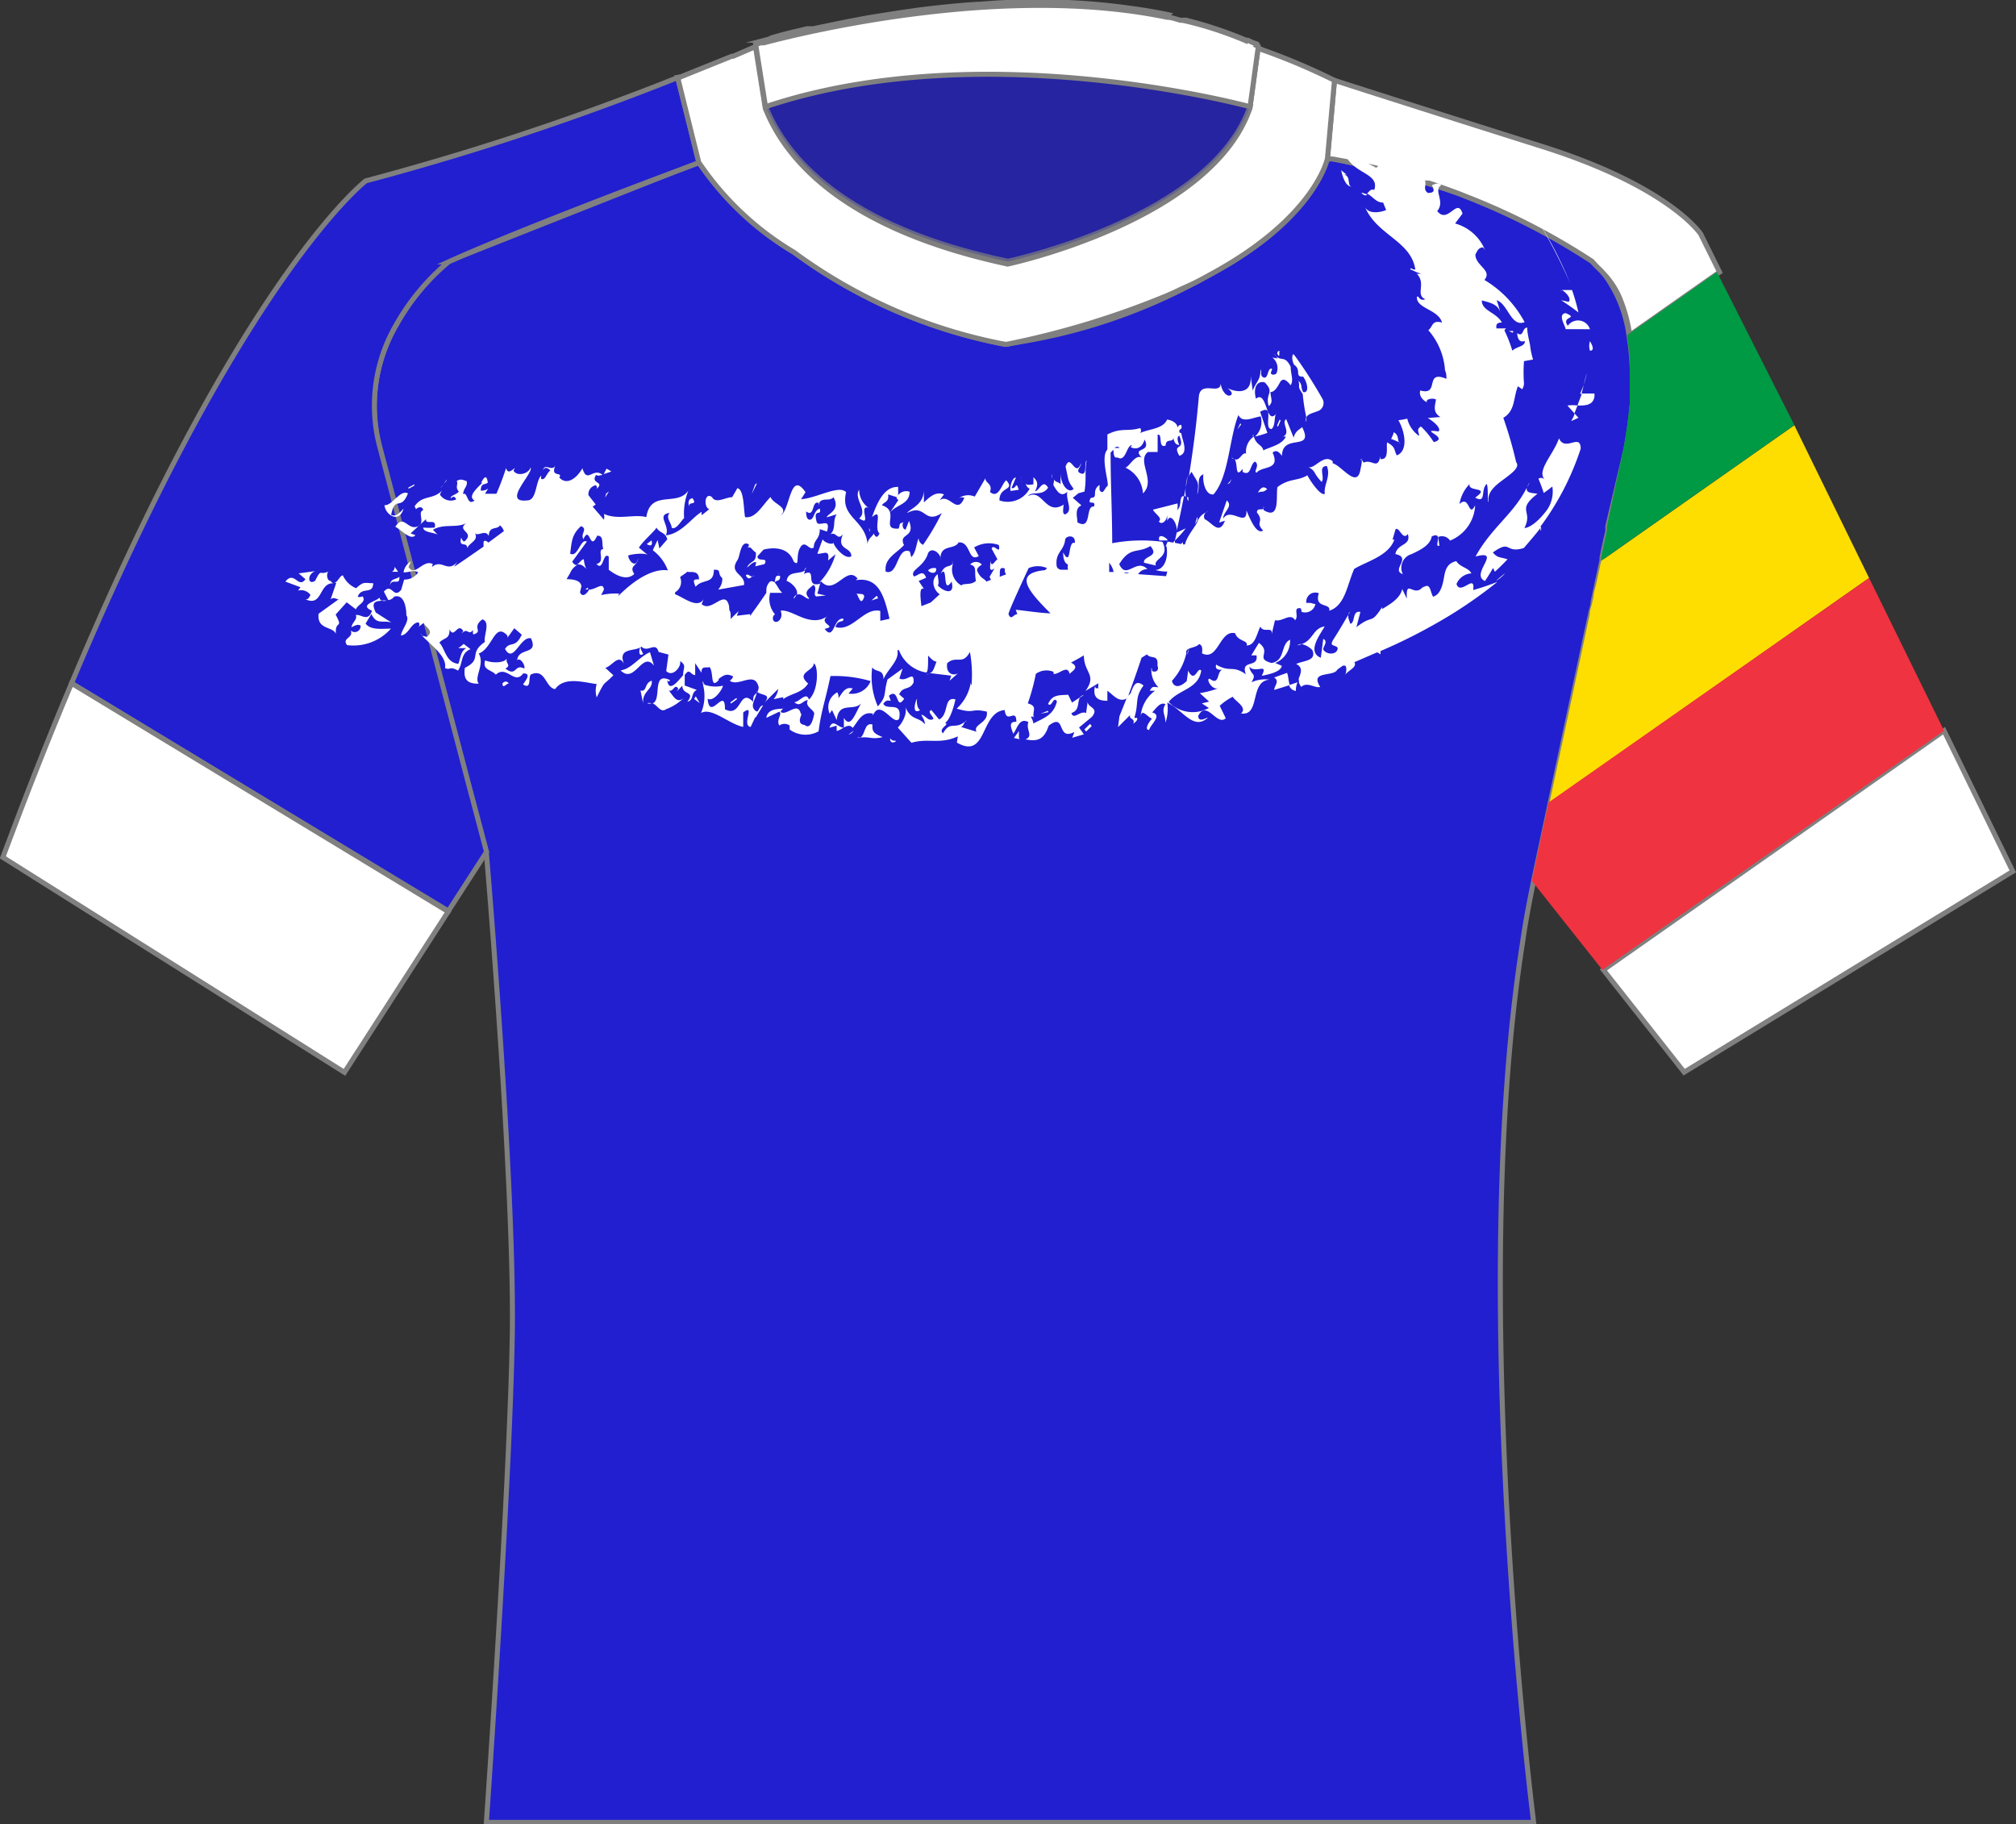 <svg xmlns="http://www.w3.org/2000/svg" viewBox="0 0 100.31 90.77"><rect x="0" y="0" width="100.31" height="90.77" fill="#333333" stroke="none"/><defs><style>.cls-1,.cls-4{fill:#211fd0;}.cls-1,.cls-2,.cls-3,.cls-4{stroke:gray;stroke-miterlimit:10;stroke-width:0.25px;}.cls-2,.cls-8{fill:#fff;}.cls-3{fill:none;}.cls-4{opacity:0.7;}.cls-5{fill:#fedd00;}.cls-6{fill:#ef3340;}.cls-7{fill:#009a44;}</style></defs><g id="Layer_2" data-name="Layer 2"><g id="Layer_2-2" data-name="Layer 2"><path class="cls-1" d="M81.22,18.89c0,.17,0,.35,0,.52s0,.43,0,.66c-.06.68-.16,1.42-.31,2.24L80,26.18l0,.1,0,.1c0,.09-.06.27-.13.61l-.1.46-.06.31,0,.14h0c-.06.23-.11.49-.17.77s-.07.31-.1.47-.07.34-.11.52l-.06.28c0,.2-.09.4-.13.61-.43,2-1.07,5-2,9.37-.25,1.19-.53,2.49-.83,3.9-.2,1-.39,1.94-.54,3-2.8,17.67.54,43.86.54,43.86H24.2s1.17-16.73,1.29-24.25-1.29-24-1.29-24l-.71-2.68-.16-.6C22.1,34.45,19.88,26,18.87,22.2a8,8,0,0,1,.83-6h0A11.34,11.34,0,0,1,22.31,13h0L33.59,8.54l.24-.09.42-.16.32-.12.21-.08a.42.42,0,0,0,.06.08.61.61,0,0,0,.07.1,14.86,14.86,0,0,0,4.6,4.28A25.83,25.83,0,0,0,50,17.13h.08l.79-.14a28,28,0,0,0,9.24-3.28l.09-.05C65.23,11,66,8.13,66,7.88v0l.1,0,.14,0a55.75,55.75,0,0,1,6.44,1.78l.17.07A33.54,33.54,0,0,1,79.21,13l.18.17.18.18a1.8,1.8,0,0,1,.19.2,6.62,6.62,0,0,1,1.29,3.13A13,13,0,0,1,81.22,18.89Z"/><path class="cls-2" d="M85.56,13.54l-4.47,3.14a7.58,7.58,0,0,0-.53-1.92,4,4,0,0,0-.8-1.18,1.8,1.8,0,0,0-.19-.2l-.18-.18L79.21,13A33.54,33.54,0,0,0,72.9,9.76l-.17-.07a33.84,33.84,0,0,0-6.44-1.78l-.14,0-.1,0L66.4,4s4,1.29,10.34,3.29,7.88,4.35,7.88,4.35Z"/><polygon class="cls-2" points="100.15 43.36 83.8 53.35 79.78 48.26 96.73 36.36 100.15 43.36"/><path class="cls-3" d="M40.27,1.5l-.12,0a.29.29,0,0,1,.1,0Z"/><path class="cls-3" d="M40.43,1.46l-.15,0a0,0,0,0,1,0,0Z"/><path class="cls-3" d="M48.77.21h-.09c-1.09.07-2.13.18-3.12.31l-.89.13L43.28.87c-.72.13-1.38.26-2,.39l-.44.1H40.8l-.29.07h-.08l-.15,0h0l-.12,0-.46.11c-.44.1-.82.2-1.13.29l-.2.06L38.19,2l-.13,0c2.2-.58,12-2.95,20.06-1.27A33.41,33.41,0,0,0,48.77.21Z"/><path class="cls-1" d="M34.78,8.09l-.21.08-.32.12-.42.16-.24.09c-2.51.94-8.28,3.14-11.27,4.49h0a11.34,11.34,0,0,0-2.61,3.14h0a8,8,0,0,0-.83,6c1,3.8,3.23,12.25,4.46,16.94l.16.6.71,2.68-1.9,2.94L3.56,34C12.1,13.65,18.2,9,18.2,9A135.83,135.83,0,0,0,33.72,3.86Z"/><path class="cls-2" d="M66.4,4l-.35,3.88v0c-.05.25-.81,3.07-5.83,5.78l-.09.05a13.32,13.32,0,0,1-1.31.65c-.28.14-.57.27-.88.4a42.9,42.9,0,0,1-7.84,2.37H50a25.83,25.83,0,0,1-10.5-4.58,14.86,14.86,0,0,1-4.6-4.28.61.61,0,0,1-.07-.1.42.42,0,0,1-.06-.08L33.72,3.86l.08,0,.13-.06,2.48-1,.07,0,1.11-.48h0l.49,3.07c1,2.54,3.9,6,12.06,7.75,0,0,10.13-2.16,12.05-7.75l.41-3a1.89,1.89,0,0,1,.21.09A31.8,31.8,0,0,1,66.4,4Z"/><path class="cls-4" d="M62.2,5.28C60.28,10.87,50.15,13,50.15,13,42,11.29,39.1,7.82,38.09,5.28,48.74,1.71,61.75,5.16,62.2,5.28Z"/><path class="cls-2" d="M62.61,2.31l-.41,3c-.45-.12-13.46-3.57-24.11,0L37.6,2.21h0l.26-.08.15,0c2.2-.58,12-2.95,20.06-1.27.23,0,.44.09.67.15L59,1a20.94,20.94,0,0,1,3,1l.08,0h0l.28.13h0v0a1.27,1.27,0,0,1,.18.06h0Z"/><path class="cls-3" d="M62.61,2.31l-.21-.1"/><path class="cls-3" d="M62.11,2.08A18.15,18.15,0,0,0,58.8,1"/><path class="cls-3" d="M37.65,2.2h0"/><path class="cls-5" d="M93,28.76,77.1,39.93c.93-4.37,1.57-7.34,2-9.37,0-.21.09-.41.13-.61l.06-.28c0-.18.07-.36.11-.52s.07-.32.1-.47l.17-.77h0l9.61-6.75Z"/><path class="cls-6" d="M96.73,36.36l-17,11.9-3.51-4.43c.3-1.41.58-2.71.83-3.9L93,28.76Z"/><path class="cls-7" d="M89.28,21.15,79.67,27.9l0-.14.06-.31.1-.46c.07-.34.11-.52.13-.61l0-.1,0-.1.82-3.87c.15-.82.25-1.56.31-2.24,0-.23,0-.45,0-.66s0-.35,0-.52a12.27,12.27,0,0,0-.13-2.21l4.47-3.14Z"/><path class="cls-2" d="M22.3,45.36l-5.16,8-17-10.7Q1.91,37.91,3.56,34Z"/><path class="cls-8" d="M16.46,28.91c-.2,0-.23-.37-.12-.47-.48.21-.33-.19-.66.46-.37.24-.41-.32,0-.48l-.82.11.34.29c-.36.5-.55-.45-1,.12l.75.28-.12.17a.56.56,0,0,1,.62.22c-.06.09-.11.24-.25.21.88.4.65-.88,1.43-.79A.2.2,0,0,1,16.46,28.91Z"/><path class="cls-8" d="M16.7,30.58l.55-.61.46.35c.09-.25.52-.34.34-.64-.06,0-.18.07-.25,0,.22-.52.75-.06.77-.66-.44,0-.46-.11-.85.25a1.25,1.25,0,0,1-.66-.64c-.14,0-.27.36-.43.38h.1l-.28.81c.18-.13.26,0,.4,0l-1,.72c-.08.82.71.61.86,1C16.67,30.81,17.1,31.34,16.7,30.58Z"/><path class="cls-8" d="M16.63,29h0Z"/><path class="cls-8" d="M58.51,25.4c.11,0,.09-.25.08-.35l-1.22.31c.08.21.5.4.29.59.16.21.44-.08.42-.38v.35c.18-.49.58.3.45.59h0c.14-.61.26-1.22.38-1.82C58.62,24.65,58.86,25.29,58.51,25.4Z"/><path class="cls-8" d="M67.73,9.59c.14.15.23.15.3.1A.88.88,0,0,0,67.73,9.59Z"/><path class="cls-8" d="M59,24.25l.1-.57A2.41,2.41,0,0,0,59,24.25Z"/><path class="cls-8" d="M59.09,32.48a.29.29,0,0,0,0,.09l.07-.29h0A.88.88,0,0,0,59.09,32.48Z"/><path class="cls-8" d="M63.49,20.6l0-.07A.18.18,0,0,0,63.49,20.6Z"/><path class="cls-8" d="M55.63,36.18l.6-.6c-.06.25.26.13.16.43,0,0,.27-.18.18-.29l-.13,0c.24-.75,0-1,.46-1.61-.42-.33-.51.06-.65.4a.87.87,0,0,1-.15.13l-.4,1Z"/><path class="cls-8" d="M75,16.45h0Z"/><path class="cls-8" d="M75.29,16.47l-.23,0C75.18,16.49,75.31,16.64,75.29,16.47Z"/><path class="cls-8" d="M59,24.71a1.67,1.67,0,0,1,0-.46l-.08.43Z"/><path class="cls-8" d="M59,26.29l-.45.21-.09.4A6.17,6.17,0,0,0,59,26.29Z"/><path class="cls-8" d="M62.7,20.49c.78-.45.12.84.57.86.2-.19.12-.58.22-.75-.52.58-.43-1.22-1-.76-.17-.69.16-.9.44-.81.52.52,0,.54.2,1.18.22-.21.12-.31.08-.7.22,0,.37-.29.47-.47s.24-.25.54.13c.16-.26,0-.54,0-.92-.32-.65-.49-.17-.83-.65a.78.78,0,0,1,.17.24l-.25-.05a.67.67,0,0,1,.21.77c0,.05-.23.16-.29,0l.07-.2c-.27-.13-.16.65-.51.37-.08-.15,0-.25-.07-.35,0,.55-.22.61-.39,1.06l-.1-.74c.07.85-.59.88-1.14.62.09.09.2.15.2.29-.18.25-.53-.15-.55-.55,0,.64-1-.16-1.09.67-.11,1.31-.28,2.64-.5,4a.59.59,0,0,1,.14-.25c.32.57.38.47.28,1.12.17-.4-.07-.86.31-1-.06.35.1,1.06.5,1,.77-.87.78-2.81,1.24-3.95.2.44.78.1,1.11.07a1,1,0,0,1-.28,1,5,5,0,0,0,.61-.18Z"/><path class="cls-8" d="M61.28,22.78l.1.06A.1.1,0,0,0,61.28,22.78Z"/><path class="cls-8" d="M62.33,21.66v.05l.07-.06Z"/><path class="cls-8" d="M59.55,25.72c0,.15-.06.2-.08.35l.09-.15A.2.2,0,0,0,59.55,25.72Z"/><path class="cls-8" d="M59.13,24.94l0-.2-.07,0A.46.46,0,0,0,59.13,24.94Z"/><path class="cls-8" d="M67.74,22.94l0-.13A.1.1,0,0,0,67.74,22.94Z"/><path class="cls-8" d="M64,20.86c-.28.16.26.68-.16.86h.14c-.18.41-.76.51-1.12.69-.06-.29-.35-.25-.47-.69a.91.91,0,0,0-.39.85c-.2-.09-.31.39-.57.28.18.22,0,1,.4.48,0,.05,0,.1,0,.15.44.25.36-.41.62-.51.26.19-.11.5.08.55.26-.35,1.2-.1.79-1,.21-.17.33,0,.47.16,0-1.15,1.63-.18,1-1.43-.09.11-.34.17-.42.53Z"/><path class="cls-8" d="M60.09,25.49s0,0,.07,0Z"/><path class="cls-8" d="M55.1,22.54l0-.92c.69-.36,1-.13,1.63-.32a.2.2,0,0,1,0,.25c.42-.21,1.13-.19,1.34-.67.14,0,.57.15.51.45,0-.1.1-.2.19-.19.1.3-.15.14-.08.39.06,0,.1.06.09,0,0,.3.41,1-.1,1.15-.38-.68.33-.18,0-1-.16.05-.06.35,0,.46-.21,0-.26-.18-.3-.36,0,.27-.37,0-.38.39-.4.16-.13-.61-.4-.54l0,.86-.48,0c-.59.45.42,1.42-.25,2.06A1.51,1.51,0,0,0,56,23.27c.21-.07.49-.68.81-.5-.52-.56.5-.2.14-.9-.11.4-.4.53-.69.38l.06-.1c-.27,0-.3.87-.72.61-.18.06-.19-.18-.2-.38C55.24,22.53,55.13,22.72,55.1,22.54Zm.35-.25.26,0C55.62,22.2,55.54,22.22,55.45,22.29Z"/><path class="cls-8" d="M21,31.61l-.07-.09A.16.16,0,0,0,21,31.61Z"/><path class="cls-8" d="M46.24,33.54l-.17,0A.38.38,0,0,0,46.24,33.54Z"/><path class="cls-8" d="M42.47,36.36l-.25.19A.38.38,0,0,0,42.47,36.36Z"/><path class="cls-8" d="M23,32h0l0,0Z"/><path class="cls-8" d="M35.07,34.1a.82.82,0,0,0-.12-.2A.24.24,0,0,0,35.07,34.1Z"/><path class="cls-8" d="M42.52,36.32l0,0,0,.06Z"/><path class="cls-8" d="M48,35.94l.11-.08A.19.19,0,0,0,48,35.94Z"/><path class="cls-8" d="M47.67,33.55l.1-.08Z"/><path class="cls-8" d="M53.71,34.73l.22-.15A.36.36,0,0,0,53.71,34.73Z"/><path class="cls-8" d="M48.29,34.08l0-.11A.11.11,0,0,0,48.29,34.08Z"/><path class="cls-8" d="M20.08,28.82h0l0-.1Z"/><path class="cls-8" d="M19.23,29.88H19A.26.26,0,0,0,19.23,29.88Z"/><path class="cls-8" d="M32,32.54c-.05-.13-.18-.28-.1-.42C31.78,32.29,31.75,32.72,32,32.54Z"/><path class="cls-8" d="M22.22,23.86a1.46,1.46,0,0,1-.17.26C22.15,24,22.23,23.93,22.22,23.86Z"/><path class="cls-8" d="M22.05,24.12l-.14.17A.79.79,0,0,0,22.05,24.12Z"/><path class="cls-8" d="M33.91,25.61c0,.06,0,.11.05.13S33.94,25.6,33.91,25.61Z"/><path class="cls-8" d="M18.89,29.72c-.08.19-1.09.36-.38.67-.2.6-.56.14-.81.22.11.19-.19.37-.21.6.12-.05.3-.18.45-.08a.29.29,0,0,1-.49.24c.16.39-.46.37-.18.73a2.48,2.48,0,0,0,2.18-.82c-.45,0-1,.09-1.26-.25l.29-.48c.26.57.6.29,1,.43l-.78-.5c-.27-.55,0-.57.36-.59A.15.15,0,0,1,18.89,29.72Z"/><path class="cls-8" d="M20.62,25.24v0l0,.05Z"/><path class="cls-8" d="M52.34,23.8l0-.21A.35.35,0,0,0,52.34,23.8Z"/><path class="cls-8" d="M20.43,27.91h0S20.44,27.9,20.43,27.91Z"/><path class="cls-8" d="M50.81,23.93v-.05A.09.09,0,0,0,50.81,23.93Z"/><path class="cls-8" d="M51.43,35.65a.64.64,0,0,0,0,.07S51.47,35.67,51.43,35.65Z"/><path class="cls-8" d="M50.82,24v-.05A.11.11,0,0,0,50.82,24Z"/><path class="cls-8" d="M43.23,26.28a1.08,1.08,0,0,0,.06.18Q43.32,26.39,43.23,26.28Z"/><path class="cls-8" d="M44.79,27.08l0,.06Z"/><path class="cls-8" d="M32.21,35a.41.41,0,0,0,.2,0A.24.24,0,0,0,32.21,35Z"/><path class="cls-8" d="M50.82,23.88a1,1,0,0,1,0-.2A.58.58,0,0,0,50.82,23.88Z"/><polygon class="cls-8" points="40.79 28.99 40.84 28.93 40.81 28.9 40.79 28.99"/><path class="cls-8" d="M40,28.56a1.27,1.27,0,0,0,.06-.18c-.3.22-.84,0-.92.53.1,0,.61.35.51.69.21-.14.5.27.62.18-.33-.33,0-.49.21-.68.21.18-.05.47.13.58l.48-.05-.42-.09.15-.55,0,.05C40,29.28,40.7,28.22,40,28.56Z"/><path class="cls-8" d="M40,28.38a.3.3,0,0,0,.12-.13C40.08,28.26,40.05,28.31,40,28.38Z"/><path class="cls-8" d="M37.18,27.35l-.13.08Z"/><path class="cls-8" d="M58.1,26.89c-.05-.16-.52-.39-.42,0l.38,0Z"/><path class="cls-8" d="M29.12,29.33l.14,0,0-.07C29.27,29.22,29.17,29.29,29.12,29.33Z"/><path class="cls-8" d="M39.48,29.79a.39.39,0,0,0,.14-.19A.33.33,0,0,0,39.48,29.79Z"/><path class="cls-8" d="M29.17,28.31a1.47,1.47,0,0,1-.12-.48c-.12,0-.22.2-.35.27C28.84,28.05,29,28.11,29.17,28.31Z"/><path class="cls-8" d="M28.69,28.11h0Z"/><path class="cls-8" d="M58.37,27l.09-.11,0,.12.3.06.1-.09s0,.07,0,.11l.1,0c.12-.48.57-.92.65-1.21a.82.82,0,0,1,.53-.43.25.25,0,0,0-.19.39c.36.16.71.82,1,.07l-.29.09.38-1.1c.34.31-.18.55-.18.91.37-.61,1.19.47,1.16-.41.19.45.5,1.21.83,1-.42-.44.08-.41-.31-.9,0-.31.43,0,.33-.32l0,.2c.84.52.61-.68.69-1.14.58-.45,1-.29,1.49-.59.15.29.67,1.05.87.92-.07-.44.31-.85.1-1.38-.46,0-.08.57-.26.79-.44-.46-.26-.52-.66-.74.31.12.76-.68,1.21-.29l0,.1c.48.14,1.24,1.33,1.39.26a2.46,2.46,0,0,0,.07-.45c0,.06.06.11.08.16.41-.2.7.39.83-.32,0,.06,0,.09,0,.14.46.07.28-.61.34-.83.44.25.32.35.48.65.59-.23.4-1.2.08-1.75a3.39,3.39,0,0,0,.44-.08,1.47,1.47,0,0,0,.59.86c0-.21-.16-.3.09-.47a4,4,0,0,1,.64.78c.84-.22-.84-.68.24-.53.14-.16-.22-.48-.54-.67l.63-.05c-.42-.25-.25-.61-.22-.87-.18-.1-.56,0-.44.14-.34-.16-.4-.45-.34-.59,1,.28.17-1.05,1.3-.58,0-.13,0-.27-.07-.42a3.38,3.38,0,0,0-.83-2c.24-.18.16-.52.68-.38-.18-.66-1.29-.69-1.25-1.28.1-.09.11.24.42.12-.53-.23.09-.8-.46-1.3.07.09.26,0,.36,0-.14.08-.43-.1-.65-.19,0-.13.17.07.25,0-.22-1.43-1.93-1.7-2.51-3.12.17.41.82.28,1.06.17l-.15-.37c-.36,0-.49-.29-.8-.45.1-.08.17-.25.36-.18.16-.49-.22-.68-.63-.93s-.88-.59-.82-1.17a9.17,9.17,0,0,0,1.55,1L68.85,8l.7.3c.27-.36-.6-.38-.13-.54.15,0,.15.17.4.1.11-.29-.23-.22-.37-.39,1.06.29,1.33,1.11,1.79,1.51.1,0-.25,0-.35,0,.12.19-.12.44.16.62.46,0,.22-.26.21-.39.34-.14.34-.07.46,0-.43.24.21.82-.21,1.29.54.69,1-.72,1.26.13l-.37.49a2.26,2.26,0,0,1,1.49,1.32l-.09-.13c-.26,0-.31.23-.39.35,0,.57.86.78.45,1.27a5.39,5.39,0,0,1,2,2.1c-.69.26-.82-.91-1.39-1.09a4.83,4.83,0,0,1,.18.62c-.09-.39-.44-.49-.92-.61,0,.53.72.58,1,1.1-.21,0-.31.06-.27.29l.5,0a.14.14,0,0,0-.1.11,6.78,6.78,0,0,1,.39,1c.21-.21.65-.21.62-.48-.28.09-.36-.13-.38-.39.34.22.23-.27.5-.28,0,.27.08.58.14.86a3.88,3.88,0,0,0,.15.73l-.45.08a7.1,7.1,0,0,0,0,1.12.62.62,0,0,1-.09.28l-.21-.15c-.24.55-.12,1.22-.73,1.57A20.38,20.38,0,0,1,75.44,23c.2.24-.2.54-.62.85s-.84.64-.75,1.13c-.08,0,0-.61-.09-.9-.33.27,0,1-.58.68.82-.57-.42-.26-.27-.68a1.81,1.81,0,0,0-.51,1c.52-.49.44.75.78.06a2,2,0,0,1-1.25,1.76.48.48,0,0,0-.59-.18l.06.43c-.31.13.24-.73-.38-.46-.08.45-.58.68-1,.88a.71.71,0,0,0-.44,1c-.61-.21.48-.82-.37-1,.1-.55.8-.4.62-1-.26.35-.41-.36-.61-.24l-.15.52.09,0c-.29.82-1.38,1.08-2,1.46-.36.82-.45,1.82-1.24,2.08.09-.42-.76-.08-.52-.87A.45.45,0,0,0,65,30c.34,0,.14,0,.45.06a.52.52,0,0,1-.72.37c.08,0,0-.06,0-.16-.44-.07-.07.37-.29.59-.24-.39-.64.1-1,0l-.17.72c.08-.46-.39-.05-.56-.4-.18.36-.25.93-.68.94.1-.26-.45-.2-.57-.61-.78-.19-.84,1.41-1.65,1,0-.1.07-.4-.15-.46-.12.15-.39.16-.54.25v0a.16.16,0,0,0-.09.2,3,3,0,0,1-.72,1.38c.14.47.57.19.74,0l.07-.51c.33.68.47-.24.65,0-.14.93-1.15.94-1.62,1.56a1.67,1.67,0,0,0,2,.3L59.8,35l.36-.09-.46-.42a5.16,5.16,0,0,0,.92-.24c-.35.1-.64-.53-.42-.47.5.37.33-.4.63-.45-.18,0-.39,0-.32-.26.72.42.79,0,1.48.48-.28-.77.64-.28.53-.94h-.26l.38-.62c.66.49-.23.77.63,1,.7-.12.43-.92.92-1.16a1.19,1.19,0,0,1-.74,1.16l.33.14c-.05.31-.67.43-1,.5.34-.68-.28-.1-.62-.45.09.46.39.3.11.77a1.6,1.6,0,0,1,.89-.13c-1,.08-.43,1.83-1.41,1.68.34-.3-.31-.62-.41-.83a2.78,2.78,0,0,0-.65.45l.3.62c-.45.41-.94-.94-1.37-.12,0,.41.54,0,.46.11-.71.62-1.23-.41-2-.77a2.13,2.13,0,0,1-.09,1c0-.41-.22-.58,0-.92-.26-.13-.48.22-.66.41.53.14-.1.61-.15.87-.27,0,0-.41.14-.56-.22-.07-.56-.61-.57,0a1.75,1.75,0,0,1,.72-1.39l-.26,0c.13-.24.17-.19.43-.17a1.22,1.22,0,0,1-.35-.95c.05,0,0,.1.05.15.21.07.34-.07.25-.28.06-.6-.34-.3-.52-.56l-.27.17c-.22.67-.46,1.34-.7,2-.41.27-.68-.13-1-.36l0,.5c-.39,0-.77-.1-.61-.75,0,.16.08.12.16.13a.53.53,0,0,1,0-.16V34l-.64.38c.59-.81-.08-.89-.08-1.77-.21.13-.42.24-.64.36.45.23.06.42-.07.56-.1-.49-.55.06-.8,0v-.1a.91.91,0,0,0-.88.1A10.42,10.42,0,0,1,51.14,35c.5.14.23.36.29.66,0,0-.14,0-.14,0s.11.18.13.34c.5-.27,1-.4,1.17-1.1-.19-.29-.24.32-.44.13.21-.48.55-.43,1-.46l.19.39.4-.26c-.15.23,0,.64-.43.78.1.37.44-.14.73,0l.08-.56c0,.31.59.28.21.75l-.64.53.24.34-.58.17.11-.29c-.91.48-.4-1-1.28-.31-.23.69-.55.8-1.15.68.41-.18,0-.47.14-.86-.45-.24-.55.31-.75.58-.14-.34-.23-.62.15-.59,0-.74-.49.16-.58-.59-1.23.11-.86,2.49-2.38,1.62l.05-.31c-.92.42-1.47.07-2.31.32l-.68-.76c.15-.12.54-.7.35-1.07.33.77.67.5,1,.91,0-.2-.12-.35-.18-.47.21,0,.32.35.6.21,0-.16-.33-.35-.1-.45l.39.47c.5-.25.21-1.16.81-1-.09.43-.3,1.06-.52,1.17.27.08-.36.27-.1.52.37-.65.58-.16,1.09-.58-.06.1-.07.22-.2.26l.78.24c-.21-.36.61-.43.51-1-.82-.19-.57.13-1.5-.15a2.21,2.21,0,0,0,.69-1.23.08.08,0,0,0,.05.05,6.21,6.21,0,0,0-.08-1.64c-.37.69-.67.15-1.13.56-.08.52.3.65.54.5l-.42.37.08-.25-1.09-.13c.2,0,.26-.34.36-.57-.14,0-.28-.15-.42-.3,0,.5,0,.85-.11.84a1.74,1.74,0,0,1-1.34-1.11l-.08,0c.12.51-.48.93-.69,1.45,0-.53-.36-.32-.56-.59a3.6,3.6,0,0,0,.28,1.94c.47-.55.26-.56.48-1.34l.75-.54-.16.49c.38.2.73-.44.71.19-.19.42-.53.17-.72.6l.25.22c-.43.63-.23-.59-.76-.15.2.53,0,0-.28.4.19.37.95-.17.79.74-.28.41-.94-1.05-1.31-.15l0-.1c-.54-.13-.74.39-1,.71-.23-.29-.55.12-.8.15v-.26l-.36.1c.18-.48.41,0,.72,0l0-.49c.34.59.59-.3.86-.72-.4.42-1.11-.13-1.22.83l-.23-.5-.12.18a.83.83,0,0,1,.38-1.06.46.46,0,0,1,.06.29c.17-.22.32-.6.71-.48l-.21.25a1,1,0,0,0,1.1-.62,6.37,6.37,0,0,0-2-.25c-.22,1.1-.46,1.72-.59,2.75a1.34,1.34,0,0,1-1.44-.09l0-.2a.44.44,0,0,0-.51,0c-.18-.28.16-.54,0-.69l-.65.31c.06-.46.59-.44.84-.46,0,0-.14.11-.12.17.29.21.87-.57,1,.11.15-.12-.31.48.18.53.32.27.44-.34.48-.54s-.5-.37-.31-.69c-.26,0-.37.37-.68.1.25,0,.6-.55.73-.13.51-.48.46-1.72.24-1.8,0,.39-.92.45-.28,1-.31.49-.84.48-1.24.78l0-.1-.48.1a.93.93,0,0,0,.23-.51l-.68.68c.39-.46-.21-.34-.37-.55-.08.4-.35.68-.12.92s.17-.21.42-.23l-.38.62,0-.06-.24.51c-.48-.06.27-1.2-.37-.72l0,.72c-.71-.14-1.58-1-2.1-.69a2.17,2.17,0,0,0,.09-1.44,1.68,1.68,0,0,0,1,.08c0,.13-.43.82-.76.65.1,1.17.88-.66.86.52.84.46.7-1.1,1.4-.37,0-.53.22-.25.28-.71-.18-.87-1,0-1.44-.34a.41.41,0,0,0,.17-.21c-.33-.17-.47-.06-.72.12l0,.06c-.44.49-.23-.4-.46-.65-.1.07-.43-.1-.39.29L34.59,33l0,.59c-.24,0-.27-.38-.52,0l0,.52.6.22c-.32.16-.12.5-.47.59.42-.55-.25-.31-.25-.8l-.27.28.07-.13c-.18-.29-.24.18-.47.09.25.31.41.69.77.34a2.47,2.47,0,0,1-.91.59c-.27.2-.43-.21-.67-.29.48-.18-.06-1.6.86-1.16,0,.1-.1.07-.13,0,.08.68.57,0,.79-.24,0-.39.19-.48-.16-.71.11.25-.36.84-.68.5l.11-.82-.49-.13,0,0c-.15-.55-.54.07-.86-.27-.27.28-1.2,0-.86.87-.27-.54-.58.1-.93.19l.4.37c-.54.56-.37.18-.83,1.1a1.14,1.14,0,0,1,0-.66c-.67-.09-1.61-.39-2.07.25-.49-.07-.47-1.05-1.2-.73-.15.1.05.78-.39.5,0-.06.5-.57,0-.55-.43.6-.82-.44-1.36.06-.23-.26-.68-.22-.53-.71.39.16,1,.12,1.08-.11-.09.29.25.32-.07.52.57.44.43-.27.94,0,.05-.2-.22-.58-.36-.41.07-.68,1.08-.24.69-1.1-.55-.11-.87,1.3-1.29.53.24-.4.51,0,.83-.71l-.37-.32-.34.47,0-.1c-.64-.71-.73.63-1.43.89.32.53-.25,1.18,0,1.5-.46,0-.79-.11-.69-.79.9-.44.15-.71,1-1.29-.09-.27.3-1-.13-1.12-.56.42.08.59-.45.75a.35.35,0,0,1,0-.23c-.28.33-.25-.16-.59.19l.09-.13c-.28-.46-.45.41-.68-.08,0,.52-.27.38-.51.66.27.25.32,1,.95,1.05.13-.39.12-.62.39-.78h-.4a1.78,1.78,0,0,0,.27-.21l.34.26c-.51.22-.36.68-.62,1.07-.43-.25-.39,0-.65-.13.12-.57-.7-1.14-1.14-1.61l.23.06c.44-.3-.15-.53-.14-.7l-.32.24a.17.17,0,0,0,.06-.26c-.38,0-.49.62-.88.65.05-.33.46-.75.27-1,0-.3-.08-1.09-.61-.93a.4.4,0,0,1-.36.17s.06,0,.07,0l-.22-.42c.4-.47.47.39.86-.09l.15-.51a.82.82,0,0,0,.7-.36c-.27-.15-.37,0-.73,0a.76.76,0,0,1,.37-.55l-.12.28c.3.52.7-.36,1.17-.16.07,0,0,.06,0,.16.49-.42.76.33,1.26-.26l-.17.25c.3-.18.9-.61,1.47-1l0-.2c0-.14.15-.1.24,0h0l.77-.57a.55.55,0,0,0-.2-.29c-.11.24-.54,0-.55.53-.17-.36-.57.07-.7-.16.23.39-.27.48-.37.77,0-.36-.43,0-.31-.5,0-.12.09.33.25.08.36-.39-.47-.47,0-.82-.52.25-1.09,0-1.65.32l.23.24c-.2-.11-.72-.11-.71-.35a2.83,2.83,0,0,0,.57,0c.12-.51-.48-.09-.43-.42l-.77.71.24.09c-.23.28-.67-.24-1-.42.42-.64.59.15,1.07,0s0-.72.31-.82c0-.18-.22-.2-.35-.05l-.07-.15c.4-.58.89-.3,1.37-.78a.78.78,0,0,0-.11.2.64.64,0,0,0,.81.24c-.11-.23-.19-.1-.28-.05,0-.16.29-.18.41-.34-.21-.23,0-.39-.11-.52.19-.13.31-.06.5,0,.06.27-.15.33-.18.65.23-.16.2.63.57.31-.39-.2.22-.69.39-.88l-.06,0q.27-.54.33,0c-.19.13-.33,0-.35.39a.55.55,0,0,0,.37-.1l-.16.26h.57a13.22,13.22,0,0,0,.48-1.28c.09.33.3.09.44,0l-.07.13c.2.32.77.14.85-.16.16.29-1.46,1.78-.17,1.64.49,0,.4-.93.7-1.24a.44.44,0,0,0,0,.17c.2.09.26-.28.45-.42-.12-.15-.3-.18-.37,0,.1-.4.43.07.62-.23-.26.6.39.27.2.58.39.43.89,0,1.15-.46.24.8.52-.07,1,.33-.07,0-.22.08-.32,0-.31.48.49.3,0,.72.1-.07,0-.26-.07-.19a.45.45,0,0,0-.31.48l.36.46-.15.11.56.65a.63.63,0,0,0,0-.29c.68.32,1.5,0,2.11.16.21-1.39,1.54-.5,2.09-1.32a3.08,3.08,0,0,0-.21,1.38c-.12.06-.38.6-.62.47,0-.23-.32-.5-.1-.74-.7.11.05.62-.19,1.12.78-.09,1.28-.87,1.78-1.17v.17l.38-.3c-.29-.1-.23-.89.14-.6l0,0c.19.34.67,0,1,0l.26-.45c.33.08.3.93.38,1.44.53.09.87-.6,1.27-1,.15.38.94.5.5.93.49-.31.47-2.29,1.24-1.17l-.22.35c.77-.05,1.89-.73,2.24-.35-.31,1.29.94,1.32,1.07,2.59,0-.29.26-.38.3-.54.07.15.17.29.29,0-.31-.26.21-1.31-.37-.81.3-.87.67-1.53,1.3-1.5v.53l-.5-.16c.06.39-.2.36-.31.54.94.3-.12,1.24.84,1.16.09-.34,0-.2.28-.34-.12,0-.13.38.06.39l.17-.43c.35.88-.55.58-.25,1.2-.37.42-1,.65-.91,1.32.63.24.55-1.27,1.2-1l.07.28c.23-.2.25-.66.37-.94a.36.36,0,0,0,.22.33,12.15,12.15,0,0,0,.93-1.58c-.9.59-.79-.5-1.73,0,.15-.22.81-.39.84-1.12V25c.3-.28.59-.56,1-.4l-.22.3c.48-.39.87.77,1.23-.13a.31.31,0,0,0-.34.07.82.82,0,0,1,.86-.13l.53-.91c0,.26.37.25.23.68.44.37.58-.43.81-.58.46.53-.35.28-.34,1a1.24,1.24,0,0,0,1.5-.58.37.37,0,0,1-.2-.3c0,.16.26.09.39.08l0-.35c.24.21.23.41.08.69.21,0,.38-.64.65-.17-.31.45-.8.14-1,.42.71-.42.87,1,1.77.42,0,.16-.09.5.09.48.41-.19,0-.72.1-1.12-.29.26-.47.07-.7-.34l.05-.29c0,.15.23.13.31.26l0-.57c0,.63.43,1.06.65.79-.31-.42-.24-.4-.4-1.1.25-.72.48.6.77-.17,0,.21-.32.4,0,.51s.14-.48.28-.66c-.11.54,0,.92-.11,1.56-.43.13-.18,0-.58.31l.43.38c-.37.14-.19.64-.2.84.74.43.38-.86.82-.78.14-.39-.4,0-.15-.44.4,0,0-.35.43-.64l0,.25c.18.29.25-.1.39-.19s-.49-1.75.16-1.91a1.28,1.28,0,0,0,0,.3c0,1.48.08,3,.08,4.45a7.9,7.9,0,0,1,2.5-.07c.39.8-.46.82-.33,1.18L56.92,28c-.05-.36.8-.27.32-.83-.64.39-1,0-1.55.9.35.81.84-.32,1.4.25a.53.53,0,0,0-.46.25l1.39.1.06-.23a2.14,2.14,0,0,1-.6-.08c.43,0,.67-.56.56-1.18H58l.1-.23ZM68.85,10.14l.23,0C69,10.13,68.94,10.17,68.85,10.14ZM50.54,30.34c.58.06,1.17.16,1.73.18-1.13-1.13-1.86-2-.27-2.15l.1-.1a1.14,1.14,0,0,0-.92,0c-.22.48-1,2.14-1,2.29.13.34.25,0,.44,0ZM50,28.29c-.32-.11-.23.16-.26.41l.32-.12A.38.38,0,0,1,50,28.29Zm-.23.65a.13.13,0,0,1,.09,0Zm6.17-.42,0,0h.24A.25.25,0,0,0,55.92,28.52ZM55.19,28v.46l.22,0A1.07,1.07,0,0,0,55.19,28ZM53,26.84c-.05.56-.48.63-.43,1.26,0,.16.09.21.2.25h.37a.59.59,0,0,1,0-.26c-.14-.06-.24-.21-.24-.6.43.8.21-.63.58-.47C53.53,26.58,53.05,26.65,53,26.84ZM25.76,28l-.05-.38.28-.28c.42.18.7,1.11,1.17.37a2.69,2.69,0,0,1,.31,1,.66.66,0,0,1-.25-.13C26,29.61,26.75,27.34,25.76,28Zm5.07,1.52a.29.29,0,0,0-.07.14c1.08-1.08,1.93-1.36,2.47-1.28a2.2,2.2,0,0,0-.75-1l.24-.51.09.42.39-.45c-.08-.36-.37-.3-.54-.59,0,.1-.67.67-.87,1l.47.39c-.12-.15-.78-.08-1,0,0,.26.4.69.49.13,0,.39-.48.36-.19.79-.41.39-1,0-1.27-.21v-.65c-.29-.28-.26.77-.61.36.47-.09,0-.72.34-.74-.1-.25.05-.69-.31-.66-.37.84-.35-.57-.68.17-.17-.28.24-.5-.12-.65-.46.42-.46.75-.54,1.37.39.21.51-.78.83-.6l-.73,1c.11.16.19.19.27.15a.84.84,0,0,0-.37.41l-.18.31c.37,0,.7.07.74.35l-.07.3c.11.28.34.08.45-.13.34,0,.7-.41.74,0l-.14.27A3.25,3.25,0,0,1,30.83,29.54Zm13.43,1.27c-.26-1.11-.53-2.11-1.68-1.92l.09-.08c-.56-.7-1.14.92-1.83.12a3.3,3.3,0,0,0,.73-1.33l-.37.31c.11-.61-.26-.3-.53-.34l.26-.71c.15.21.56.29.55.13-.09.08.53.92.88.71,0-.49-.76-.29-.42-1.09-.29.33-.32-.16-.62,0,.3-.32.09-.66.31-1l-.49.15c0-.16.71-.34.33-1-.2.26-.71-.08-.74.45v-.17c-.36-.12-.18.75-.62.43,0,.27.06.45.23.4s.17-.47.45-.54c.11.42-.34-.06-.16.64.08.35.74-.28.52.5l-.36-.12c0,.53-.29.49-.3.91-.23.19-.42-.41-.67,0s0,1-.33.7c-.28-.8-1.16-.68-1.5-.59l-.3.33c0,.32.56,0,.35.39l-.46.11.05-.2c-.15-.06-.32.16-.46.26.16-.37.48-.2.44-.75-.21-.12-.23-.33-.43-.23a.18.18,0,0,0,.08-.17c-.41-.25-.44.6-.56.77-.47.69.4.69.32,1.25l-1.29.23a.79.79,0,0,0,.21-.57c-.29-.27,0-.43-.42-.42,0,.75-.57.43-.91.85-.12-.32-.15-.38.17-.37,0-.49-.45-.33-.59-.38-.1.11-.25.17-.35.27a.59.59,0,0,1-.25.75l0,.1c.44.16,1.1.74,1.42.25l-.1.24c.5.45,1.18-.81,1.37.12,0,.37.1.09.07.62l.4-.39-.09.23.66-.08,0,.09c.34-.46.6-.84.81-1.15,0-.23,0-.3.1-.46s.19-.13.26-.09h0c.15.07.25.41.44.55l-.61,0a1.19,1.19,0,0,0,.25,1.08c-.12,0-.18.31,0,.36s.41-.23.27-.55c.58-.11,1.5.93,2.4.22-.65.43.5.54-.21.68.48.64.44-.6.94-.5,0,.23-.28,0-.4.41.84.26,1.42-1,2.23-.8l0,.49Zm1.59-.63.46-.18h0l.45-.41c-.29-.18-.49-.71-.1-1,0,.2.09.44,0,.56.27.29.87.54.69-.19-.49.72-.16-.93-.54-.39.2-.49.42-.29.61-.51a.91.91,0,0,0,.41,1.09c.13-.13.51,0,.73-.23-.1-.45.08-.72-.29-.81a.39.39,0,0,1,.58,0c-.09.08-.25.15-.23.31.17.4.35.37.46.54l.23-.09a1.07,1.07,0,0,1-.07-.15l.24-.41c-.33.23-.18-.2-.19-.46,0,.52.23.05.34,0l-.29-.53c.1-.29.46.37.36-.18a1.43,1.43,0,0,0-1.23.12l.23.43c-.54.33-.39-.73-1-.68-.24.4-.92.06-.91.85.07-.24-.41-.68-.61-.32-.22.73-.93.83-.71,1.16.19,0,.45-.39.61.07l-.37.16.26.39C45.75,29.21,45.78,29.6,45.85,30.18Zm9.22,3.71h0Z"/><path class="cls-8" d="M19.87,28.7c-.16.15-.43.05-.47.43C19.5,28.72,19.91,29.19,19.87,28.7Z"/><path class="cls-8" d="M19.64,28.21c0,.09-.07.26-.19.24l.36,0Z"/><path class="cls-8" d="M20.08,25.31c-.24.26-.39.41-.62.31.2-1,.48-.16.84-1.07-.39-.21-.78.62-1.17.59C19.17,25.61,19.86,26.08,20.08,25.31Z"/><polygon class="cls-8" points="20.62 24.1 20.32 24.26 20.33 24.32 20.62 24.16 20.62 24.1"/><path class="cls-8" d="M25,34c0,.32.21,0,.32,0C25.26,33.94,25.16,33.84,25,34Z"/><path class="cls-8" d="M78.13,14.11a19.22,19.22,0,0,0-1.65-3.19A26.3,26.3,0,0,1,78.13,14.11Z"/><path class="cls-8" d="M32.34,32.45c-.59.27-.88.81-1.46.91.71.71,1.07-1,1.66-.24Z"/><path class="cls-8" d="M32,35c-.06-.61.49-.68.43-1.13-.39.12-.22.57-.56.49Z"/><polygon class="cls-8" points="30.11 24.76 30.3 24.45 30.16 24.56 30.11 24.76"/><polygon class="cls-8" points="34.62 34.65 34.54 34.78 34.82 34.99 34.62 34.65"/><path class="cls-8" d="M34.47,34.92l.07-.14Z"/><polygon class="cls-8" points="30.42 23.46 30.18 23.32 30.04 23.59 30.42 23.46"/><path class="cls-8" d="M32.42,26.89l-.24.18S32.52,27.31,32.42,26.89Z"/><polygon class="cls-8" points="36.37 35.01 36.67 34.79 36.64 34.73 36.34 34.95 36.37 35.01"/><path class="cls-8" d="M34.3,25.32c-.13-.48.45-.09.16-.53C34.17,24.84,34.27,25.1,34.3,25.32Z"/><path class="cls-8" d="M37.43,28.69s.07,0,.11-.06Z"/><path class="cls-8" d="M37.43,28.69c-.12,0-.24-.19-.32-.05C37.24,28.86,37.3,28.78,37.43,28.69Z"/><path class="cls-8" d="M38.81,28.65l-.11,0c.12-.23.07-.2,0,0-.12,0-.12.16-.14.26l-.07.18.1-.16C38.73,28.88,38.84,28.86,38.81,28.65Z"/><path class="cls-8" d="M43.92,36.68c-.43-.18-.54-.26-.51-.63-.41-.12-.35.51-.6.65C43.28,36.64,43.37,36.81,43.92,36.68Z"/><path class="cls-8" d="M42.81,36.7l-.16,0A.2.2,0,0,0,42.81,36.7Z"/><polygon class="cls-8" points="37.4 24.59 37.67 24.04 37.57 24.11 37.4 24.59"/><path class="cls-8" d="M44.57,36.86c-.08,0-.21,0-.28-.13C44.27,37.1,44.65,36.88,44.57,36.86Z"/><path class="cls-8" d="M43,29.7c0-.23-.3-.1-.4-.18C42.7,29.57,42.82,30.24,43,29.7Z"/><path class="cls-8" d="M45.79,35.33c-.08,0-.21-.26-.16-.57C45.52,34.94,45.37,35.59,45.79,35.33Z"/><polygon class="cls-8" points="43.69 29.77 43.63 29.64 43.36 29.88 43.69 29.77"/><path class="cls-8" d="M42.75,24.37c-.3.43.47,1.05,0,1.42.66.46-.05-.62.44-.54A1.11,1.11,0,0,1,42.75,24.37Z"/><path class="cls-8" d="M43.14,25.25a.35.35,0,0,0,.14,0Z"/><path class="cls-8" d="M47.44,27.93a1.3,1.3,0,0,0-.1.15A.65.65,0,0,0,47.44,27.93Z"/><path class="cls-8" d="M44.7,24.88l-.44.66c.3-.44,1-.42,1-1.07a.5.5,0,0,0-.65.33Z"/><path class="cls-8" d="M50.65,36.45l-.2.27.28.06C50.65,36.69,50.75,36.2,50.65,36.45Z"/><path class="cls-8" d="M50.79,36.79h-.06A.06.06,0,0,0,50.79,36.79Z"/><path class="cls-8" d="M46.58,28.28a.4.4,0,0,0-.4.1C46.24,28.51,46.62,28.61,46.58,28.28Z"/><polygon class="cls-8" points="52.13 35.37 51.77 35.52 52.17 35.43 52.13 35.37"/><polygon class="cls-8" points="53.96 36.29 54.04 36.4 54.32 36.13 54.24 36.02 53.96 36.29"/><path class="cls-8" d="M50.55,23.76c-.21,0-.33.55-.26.67l.4-.06c-.15-.5-.11,0-.36-.09Z"/><path class="cls-8" d="M66.56,32.24c0,.36-.58.36-.72.07,0-.16.26-.39,0-.52l-.12.94c-.73-.3,0-1.19.19-1.56-.58.09-.56.67-1.14.88a1.06,1.06,0,0,1,.53.3c.22.55-.43.51-.81.69.33.15.26.41.14.7a.15.15,0,0,0,0,.11l0,.1,0,0a.64.64,0,0,0,.12.23c.29-.28.71.09.94,0-.54-.83.67-.48.85-.86l.28-.2.12,0c.06.09.07.23,0,.47.09-.22.61-.37.45-.64l1.13-.49a.59.59,0,0,1,.16.1.26.26,0,0,0,0-.16,26.85,26.85,0,0,0,2.6-1.28,22.49,22.49,0,0,0,3.23-2.17,11.46,11.46,0,0,1-1.21.41c.12-.87-.63.3-.83-.3a.86.86,0,0,1,.74-.53c-.13-.28-.56-.3-.75-.61-.49.12-.55.47-.62.86s-.19.82-.54.91c-.16-.33-.13-.72-.52-.44l.07-.12c-.47.72-.91-.44-.85.66l-.23-.48c-.11.51-.7.8-1,1l0-.1c-.6.92-.42.32-1.28,1l.2-.76c-.43-.09-.24.56-.51.59,0-.1-.22-.43,0-.61-.26.44-.53.92-.81,1.35S66.43,32.05,66.56,32.24Z"/><path class="cls-8" d="M64.78,32.05a.33.33,0,0,0-.23.06A1.28,1.28,0,0,0,64.78,32.05Z"/><path class="cls-8" d="M74.89,28.52l-.46.38A1.48,1.48,0,0,0,74.89,28.52Z"/><path class="cls-8" d="M63.4,33.71c.29.2,0,.41,0,.62l.77-.24c-.06-.2-.06-.44-.13-.61Z"/><path class="cls-8" d="M64.48,34.38a1,1,0,0,1,.08-.43l-.42.14A.4.4,0,0,0,64.48,34.38Z"/><path class="cls-8" d="M61.07,24.09l.11-.05.11-.2A2.62,2.62,0,0,1,61.07,24.09Z"/><path class="cls-8" d="M63.05,24.34c-.24-.24-.4.07-.46.17C62.87,24.4,62.79,24.55,63.05,24.34Z"/><polygon class="cls-8" points="61.57 21.37 61.76 21.11 61.71 21.07 61.57 21.37"/><path class="cls-8" d="M76,24.23l.1-.22A.58.58,0,0,0,76,24.23Z"/><path class="cls-8" d="M73.42,27.69c1.38-.36-.31.89.47,1.22.14-.22.28-.43.4-.65l.09.19c.22-.2.43-.41.63-.62-.38-.12-.5-.06-.73-.34.94-.67.58.07,1.54-.22.29-.34.58-.67.83-1l0,.15a.19.19,0,0,0,0-.22,13.54,13.54,0,0,0,2-3.87c0-.81-.77.18-1.08-.52-.27.82-1.23,1.71-.63,2.11-.08-.07-.23-.21-.39-.1.09.23.19.47.26.71.15-.1.29-.21.43-.32a1.6,1.6,0,0,1-.39,1.32c-.33.42-.76.75-1,.74.45-.87-.43-.87.65-1.7-.2-.05-.6,0-.53-.31C75.34,25.55,74.2,26.26,73.42,27.69Z"/><path class="cls-8" d="M77.64,14.45h.07S77.64,14.43,77.64,14.45Z"/><path class="cls-8" d="M77.68,14.94c.29.19.58.39.86.61a11,11,0,0,0-.32-1.12l-.51,0c.15.07.51.41.34.59Z"/><path class="cls-8" d="M79.11,16.38a.62.62,0,0,0-1.1-.17c-.36-.49.58-.34-.11-.63-.42.06,0,.65,0,.8Z"/><path class="cls-8" d="M78.54,20.79l-.2-.22c0,.13-.1.25-.16.38Z"/><path class="cls-8" d="M78.34,20.57l.15-.39a1.61,1.61,0,0,0-.5,0Z"/><path class="cls-8" d="M78.8,19.15a3.61,3.61,0,0,0,.15-.59Z"/><path class="cls-8" d="M78.62,19.6h.07l.11-.44Z"/><path class="cls-8" d="M78.49,20.18c.37,0,.76,0,.84-.42a.54.54,0,0,0,0-.18h-.64v.06C78.62,19.83,78.55,20,78.49,20.18Z"/><polygon class="cls-8" points="63.59 21.23 63.72 20.92 63.67 20.88 63.54 21.18 63.59 21.23"/><path class="cls-8" d="M65,21a2.35,2.35,0,0,0,0-.26A.36.36,0,0,0,65,21Z"/><path class="cls-8" d="M64.39,18.15c.39.26,0,.61.45.59.23.31.31.84,0,.77-.16-.33,0-.3-.23-.57.09.43-.09.21.21.67A9.15,9.15,0,0,0,65,20.77c.08-.18.32-.21.53-.3a.43.43,0,0,0,.29-.59,22.75,22.75,0,0,0-1.35-2.12c-.07-.09-.12-.16-.14-.12S64.25,17.87,64.39,18.15Z"/><path class="cls-8" d="M63.67,17.46c-.1,0-.1.05-.12.14C63.72,17.88,63.62,17.51,63.67,17.46Z"/><path class="cls-8" d="M69.61,22c-.08-.1,0-.38-.27-.49,0,.11-.08.22-.12.34C69.3,21.85,69.44,21.94,69.61,22Z"/><path class="cls-8" d="M69.16,22l.06-.15S69.16,22,69.16,22Z"/><path class="cls-8" d="M69.68,22.09,69.61,22A.18.18,0,0,0,69.68,22.09Z"/><path class="cls-8" d="M79.11,17.45c.26,0,.1-.31,0-.47A.83.83,0,0,0,79.11,17.45Z"/><path class="cls-8" d="M74.85,8.52,75,8.31C74.88,8.41,74.84,8.46,74.85,8.52Z"/><path class="cls-8" d="M67.39,9.29a.33.33,0,0,1-.14,0A.33.33,0,0,0,67.39,9.29Z"/><path class="cls-8" d="M67.25,9.29c-.25-.06,0-.55-.4-.6H67l-.27-.22C66.79,8.71,66.91,9.26,67.25,9.29Z"/></g></g></svg>